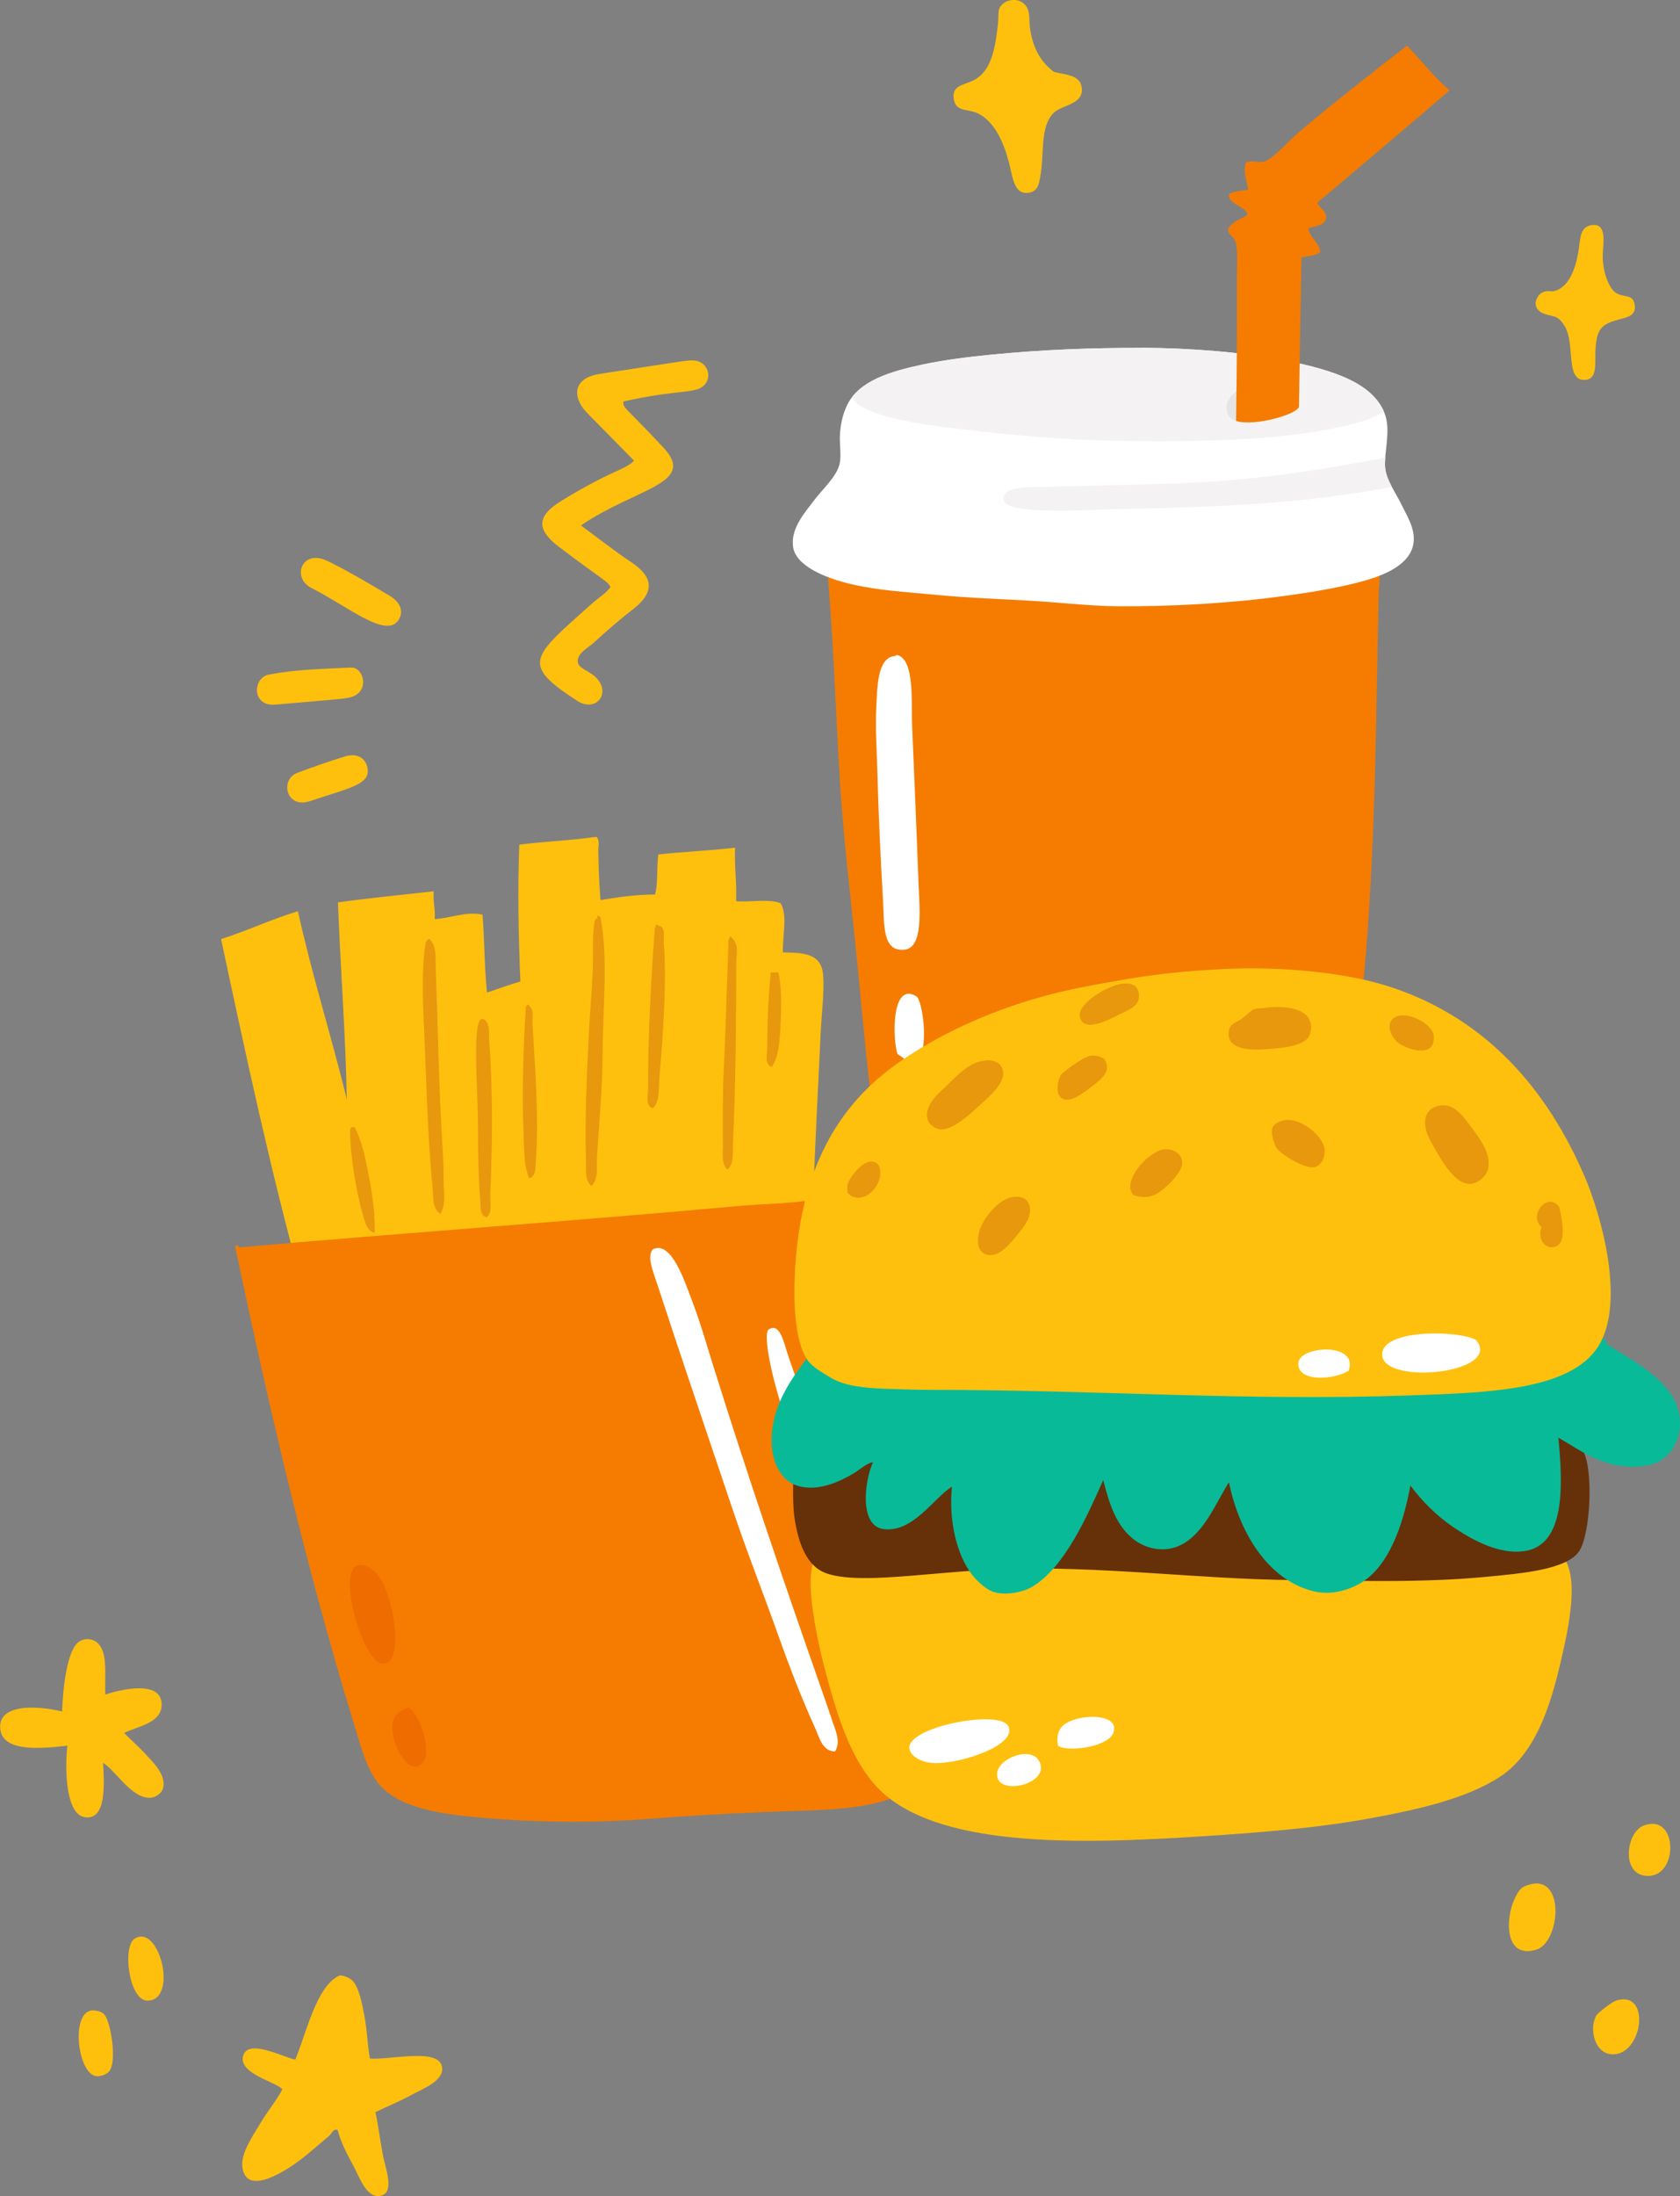 <?xml version="1.0" encoding="UTF-8"?><svg id="Layer_1" xmlns="http://www.w3.org/2000/svg" xmlns:xlink="http://www.w3.org/1999/xlink" viewBox="0 0 172.79 225.74"><rect x="0" y="0" width="172.79" height="225.74" fill="#808080" stroke="none"/><defs><style>.cls-1{fill:#ef6c00;}.cls-1,.cls-2,.cls-3,.cls-4,.cls-5,.cls-6,.cls-7,.cls-8,.cls-9{fill-rule:evenodd;}.cls-2{fill:#e5e5e5;}.cls-3{fill:#fff;}.cls-4{fill:#f4f2f2;}.cls-5{fill:#663009;}.cls-10,.cls-7{fill:#ffc00d;}.cls-6{fill:#09ba99;}.cls-11{clip-path:url(#clippath);}.cls-12{clip-rule:evenodd;fill:none;}.cls-8{fill:#f57c00;}.cls-9{fill:#e8980c;}</style><clipPath id="clippath"><path class="cls-12" d="m117.42,35.75c4.87.02,10.46.44,14.94,1.34,4.69.94,9.08,2.3,10.14,5.67.52,1.65-.15,3.8-.04,5.27.1,1.3,1.1,2.63,1.64,3.75.58,1.21,1.45,2.49,1.29,3.96-.25,2.27-2.96,3.41-5.48,4.07-2.59.69-5.34,1.11-7.75,1.44-5.85.8-11.75,1.1-17.24,1.07-2.88-.02-6.17-.43-9.48-.6-3.04-.16-6.28-.29-9.36-.59-2.73-.27-5.89-.43-8.76-1.14-2.35-.58-5.52-1.78-5.76-3.84-.23-1.88,1.27-3.51,2.07-4.59,1.03-1.38,2.4-2.52,2.72-3.87.22-.93-.06-2.18.06-3.32.11-1.16.37-2,.71-2.71,1.22-2.56,4.55-3.5,7.77-4.19,2.33-.49,4.7-.78,7.04-1.01,5.31-.52,10.23-.71,15.5-.7Z"/></clipPath></defs><path class="cls-8" d="m141.58,58.53c.54.47.24,1.48.22,2.42-.29,12.67-.3,26.74-1.59,40.13-1.36,14.11-2.12,28.47-3.52,42.1-11.55,3.56-30.58,3.79-43.28-.49-1.94-13.51-3.7-27.23-5-41.27-.64-6.96-1.57-13.96-2.02-21.07-.45-7.17-.65-14.43-1.3-21.72,11.01-.88,22.92-.48,35.06-.04,2.32.08,4.59-.16,6.88-.11,4.94.12,9.98.2,14.55.06Z"/><path class="cls-3" d="m92,67.45c.06,0,.18-.15.35-.1,1.73.56,1.37,4.87,1.46,7.18.24,5.59.44,10.42.66,16.19.11,2.74.54,6.76-1.5,6.91-2.22.17-2.01-2.52-2.15-5.04-.25-4.37-.47-8.9-.58-13.21-.05-2.11-.23-4.35-.11-6.77.1-2.06.13-5,1.87-5.17Z"/><path class="cls-3" d="m92.32,108.37c-.47-1.18-.76-7.53,1.91-5.97.73.43,1.42,6.2-.12,6.75-.72.26-1.12-.45-1.79-.78Z"/><path class="cls-3" d="m117.42,35.75c4.87.02,10.46.44,14.94,1.34,4.69.94,9.08,2.3,10.14,5.67.52,1.65-.15,3.8-.04,5.27.1,1.3,1.1,2.63,1.64,3.75.58,1.21,1.45,2.49,1.29,3.96-.25,2.27-2.96,3.41-5.48,4.07-2.59.69-5.34,1.11-7.75,1.44-5.85.8-11.75,1.1-17.24,1.07-2.88-.02-6.17-.43-9.48-.6-3.04-.16-6.28-.29-9.36-.59-2.73-.27-5.89-.43-8.76-1.14-2.35-.58-5.52-1.78-5.76-3.84-.23-1.88,1.27-3.51,2.07-4.59,1.03-1.38,2.4-2.52,2.72-3.87.22-.93-.06-2.18.06-3.32.11-1.16.37-2,.71-2.71,1.22-2.56,4.55-3.5,7.77-4.19,2.33-.49,4.7-.78,7.04-1.01,5.31-.52,10.23-.71,15.5-.7Z"/><g class="cls-11"><path class="cls-4" d="m117.28,33.92c7.23.02,16.1.93,21.85,2.95,1.83.64,4.43,1.92,4.4,3.55-.03,1.95-2.87,2.79-4.98,3.3-6.54,1.55-14.49,1.69-22.08,1.62-5.01-.04-10.54-.41-15.99-1.05-2.31-.27-4.84-.5-7.51-1.07-2.02-.43-5.43-1.25-5.46-2.91-.02-1.04.91-1.41,1.82-1.97.84-.51,1.42-1.04,2.25-1.37,2.06-.83,3.62-1,5.8-1.42,6.16-1.2,12.01-1.65,19.9-1.62Z"/><path class="cls-4" d="m143.98,47.31c.5.27,3.22-.75,3.52.52.36,1.48-3.03,1.95-4.24,2.19-8.95,1.75-18.08,2.12-28.65,2.32-2.51.05-5.97.33-9.16-.01-1.1-.12-2.2-.36-2.24-1.03-.09-1.46,3.23-1.2,4.65-1.25,5.59-.2,11.03-.19,16.52-.53,6.3-.39,11.97-1.33,17.77-2.41.39-.07.83-.13,1.27-.17.31-.02.95-.36,1.14.17-.22.04-.3.23-.58.2Z"/><path class="cls-2" d="m130.91,38.62c1.1-.08,2.09.22,2.22,1.38.15,1.32-.85,1.97-2.08,2.53-1.39.63-4.91,1.81-4.89-.71.01-1.36,2.23-2.43,3.12-2.82.52-.22.97-.33,1.62-.38Z"/></g><path class="cls-8" d="m127.22,22.67c-.44.32-.78.5-.91.92,0,.61.63.68.8,1.37.21.89.11,2.34.11,3.55.02,4.53-.01,9.96-.09,14.76,1.92.6,6.39-.71,6.47-1.48.07-5.13.17-10.23.26-15.34.71-.13,1.52-.15,1.95-.57-.2-1.02-1.04-1.4-1.26-2.4.79-.27,1.7-.3,1.83-1.03.13-.7-.57-.99-.91-1.6,4.56-3.83,9.1-7.68,13.62-11.56-1.59-1.38-2.91-3.04-4.35-4.58-.15.04-.24.15-.34.23-3.18,2.45-7.37,5.73-10.87,8.7-1.09.93-2.6,2.73-3.55,2.97-.68.17-1.4-.22-1.83.11-.35.91.12,1.92.23,2.75-.64.16-1.44.16-1.94.46-.4.9,1.87,1.43,1.83,2.06-.01.26-.81.52-1.03.69Z"/><path class="cls-7" d="m61.3,85.99c.43.32.22.99.23,1.49.03,1.6.1,3.5.23,5.04,1.78-.28,3.55-.57,5.61-.57.33-1.16.15-2.82.34-4.12,2.59-.27,5.32-.4,7.89-.69-.08,1.95.19,3.55.11,5.49,1.06.16,3.51-.29,4.58.23.74,1.15.17,3.48.23,5.04,2.05.04,3.89.07,4.12,2.17.18,1.7-.13,3.94-.23,6.07-.26,5.45-.64,12.58-.8,17.85-17.64,2.49-34.72,5.56-52.63,7.78-3.13-11.36-5.69-23.29-8.24-35.24,2.72-.86,5.14-2.03,7.9-2.86,1.47,6.65,3.44,12.81,5.03,19.34-.11-6.49-.66-13.53-.91-20.25,3.21-.45,6.55-.77,9.84-1.14-.08,1.07.19,1.8.11,2.86,1.63-.1,3.2-.82,4.92-.46.2,2.62.19,5.45.46,8.01,1.13-.39,2.26-.79,3.43-1.14-.19-4.62-.29-9.39-.11-14.07,2.58-.32,5.36-.43,7.9-.8Z"/><path class="cls-9" d="m61.41,94.12c.19-.03.2.11.34.11.83,4.24.25,9.25.23,14.07-.02,3.58-.35,7.03-.57,10.53-.07,1.03.21,2.3-.57,3.09-.72-.58-.55-1.71-.57-2.52-.14-4.42.07-8.78.34-13.96.1-1.79.26-3.65.34-5.38.09-2.01-.07-3.98.23-5.49.01-.06.37-.11.23-.46Z"/><path class="cls-9" d="m67.7,95.15c.79.05.53,1.16.57,1.72.33,4.23-.09,9.59-.46,14.07-.08,1.03.04,2.43-.69,2.98-.79-.28-.45-1.37-.46-1.95-.03-5.43.32-11.54.69-16.59.06-.09.12-.19.11-.34.13-.02.2.03.23.12Z"/><path class="cls-9" d="m75.03,96.29c.13-.02.2.03.23.12.8.61.46,1.84.46,2.75,0,6.05-.06,12.52-.34,18.54-.04.78.13,1.97-.57,2.52-.66-.64-.45-1.72-.46-2.52-.03-2.77-.02-5.62.12-8.47.21-4.26.3-8.58.46-12.59.06-.09.12-.18.11-.34Z"/><path class="cls-9" d="m45.28,124.78c-.87-.58-.7-1.88-.8-2.86-.53-5.22-.64-11.56-.92-17.39-.13-2.69-.12-5.69.23-7.67.07-.16.18-.28.34-.34.1-.02.11.05.12.11.7.65.53,2.05.57,3.2.23,5.87.31,12.08.69,17.96.08,1.21.12,2.42.12,3.66,0,1.07.27,2.37-.34,3.32Z"/><path class="cls-9" d="m80.06,99.95c.33,1.45.31,3.38.23,5.15-.08,1.74-.17,3.58-.92,4.58-.76-.26-.46-1.34-.46-2.06,0-2.29.12-5.38.34-7.32v-.34h.8Z"/><path class="cls-9" d="m54.2,103.27c.13-.02.2.03.23.12.54.47.3,1.26.34,1.95.24,4.13.68,9.45.34,14.07-.04.61.02,1.52-.69,1.71-.55-1.31-.5-2.92-.57-4.58-.18-4.14-.01-9.3.23-12.93-.03-.18.11-.2.12-.34Z"/><path class="cls-9" d="m49.74,104.76c.71.4.52,1.46.57,2.17.38,4.84.36,10.8.11,15.9-.04.79.26,1.72-.34,2.29-.78-.09-.64-1.23-.69-1.83-.18-2.23-.23-4.66-.23-7.21,0-3.55-.34-7.22-.12-9.84.05-.56.17-1.54.57-1.49h.11Z"/><path class="cls-9" d="m36.47,115.86c.76,1.41,1.15,3.32,1.49,5.15.35,1.87.64,3.85.57,5.72-.83-.19-1.02-1.24-1.26-2.06-.64-2.24-1.28-6.08-1.26-8.47-.03-.18.11-.2.11-.34h.34Z"/><path class="cls-8" d="m24.22,128.21c.04-.57.3.09.57,0,16.66-1.48,34.24-2.69,51.03-4.23,2.46-.22,4.95-.24,7.32-.57.23-.03.96-.54,1.37.11.07.11.03.6.11.92.38,1.49.81,4.03,1.14,5.26,1.75,6.43,3.67,13.89,5.26,20.25,1.63,6.53,3.5,13.47,4.58,21.05.17,1.23.28,2.51.46,3.78.65,4.58-.52,7.92-3.43,9.61-2.88,1.67-8.43,1.67-12.82,1.83-5.28.2-8.74.42-13.84.8-4.26.31-9.41.34-14.19,0-5.3-.38-10.59-.81-12.93-3.78-1.21-1.53-1.81-3.98-2.52-6.29-4.78-15.59-8.65-32.21-12.13-48.74Z"/><path class="cls-3" d="m85.9,180.04c-1.33.01-1.66-1.53-2.06-2.4-1.35-2.96-2.61-6.21-3.78-9.5-1.5-4.22-3.22-8.55-4.69-12.93-2.52-7.5-5.24-15.45-7.78-23.23-.41-1.26-1.08-2.79-.46-3.55,1.9-1,3.31,3.34,4,5.15.93,2.45,1.55,4.65,2.17,6.64,3.59,11.46,7.23,22.15,11.1,33.18.37,1.07.79,2.24,1.14,3.32.33,1.01,1,2.3.34,3.32Z"/><path class="cls-3" d="m79.03,136.68c1.22-.82,1.6,1.41,2.06,2.75,2.3,6.64,4.54,13.33,6.29,20.94.18.77.27.56.34,1.94.04.69.09,1.35-.46,1.49-1.01.25-1.65-2.16-1.83-2.75-1.8-5.7-3.6-11.37-5.26-17.17-.28-.98-.64-2.21-.92-3.54-.23-1.13-.6-3.16-.23-3.66Z"/><path class="cls-1" d="m42.04,175.54c-.74.22-1.43.63-1.63,1.45-.45,1.83,1.62,5.99,3.12,4.14.9-1.1-.33-4.87-1.48-5.59Z"/><path class="cls-1" d="m39.35,171.01c2.28.05,1.18-6.61-.27-8.8-.56-.84-1.52-1.53-2.3-1.3-2.16.65.58,10.05,2.57,10.1Z"/><path class="cls-7" d="m127.2,157.5c8.49-.4,17.84.17,26.32.69,2.61.16,6.03.19,7.32,1.95,1.72,2.34.25,8.18-.34,10.76-1.11,4.83-2.74,9.5-6.29,11.78-3.56,2.29-8.69,3.41-13.96,4.35-4.92.87-10.56,1.34-16.48,1.72-12.55.8-28.03,1.38-33.87-5.38-2.54-2.94-3.85-7.21-5.03-11.67-.56-2.09-1.08-4.52-1.37-6.98-.33-2.77-.08-5.51,1.71-6.29.98-.43,1.86,0,3.2,0,1.54,0,3.09-.29,4.69-.34,4.76-.17,9.81.05,14.76,0,3.22-.04,6.34-.3,9.5-.34,3.25-.05,6.57-.07,9.84-.23Z"/><path class="cls-5" d="m81.53,149.15c.34-.69.89-1.3,1.37-1.83.57-.63,1.36-1.28,2.4-1.37,1.68-.15,2.31.92,3.55,1.14,1.33.24,2.99.07,4.46.12,9.95.33,20.13.89,30.09,1.37,9.05.44,17.2-.43,26.09-.8,4.01-.17,11.4-1.59,13.27,1.26,1.14,1.74.87,8.58-.34,10.41-1.26,1.9-5.94,2.29-9.5,2.63-6.66.64-13.41.41-20.02.34-9.65-.1-19.59-1.46-29.52-1.14-3.11.1-6.31.42-9.61.69-3.23.26-7.39.54-9.27-.46-1.62-.86-2.38-2.97-2.75-5.26-.38-2.39,0-5.03-.23-7.09Zm4.81-2.06c-.31.07-.91-.15-1.03.12.31-.07.91.14,1.03-.12Z"/><path class="cls-6" d="m164.85,137.59c.56.09.12.49.57.69,2.27,1.45,6.4,3.49,7.21,6.75.68,2.76-.88,5.22-3.2,5.61-4.1.67-6.69-1.45-9.15-2.86.46,4.8.78,11.11-3.55,11.67-2.53.33-5.1-1.06-6.98-2.29-2.01-1.31-3.54-2.92-4.69-4.46-.68,3.69-1.94,7.52-4.35,9.5-1.14.93-3.37,1.92-5.61,1.37-4.78-1.17-7.69-6.2-8.7-11.21-1.41,2.23-2.7,5.65-5.38,6.64-1.48.54-3.2.2-4.46-.8-1.7-1.34-2.44-3.47-3.09-6.06-1.56,3.46-3.89,8.94-7.32,10.98-.89.53-2.81.98-4.12.46-.7-.28-1.57-1.09-2.06-1.72-1.56-2-2.42-5.58-2.06-9.04-1.81,1.08-4.03,4.81-7.09,4.35-2.4-.36-1.96-4.77-1.03-6.87-.7.11-1.37.81-2.17,1.26-1.4.79-3.79,1.94-5.95,1.03-1.46-.62-2.2-2.38-2.29-4-.25-4.35,2.56-7.51,4.35-9.96,3.99,2,11.37,1.94,17.39,2.29,5.22.31,9.84,1.75,15.22,1.49,3.9-.19,8.02-.94,12.47-.92,4.38.02,8.62.45,12.81.23,4.34-.23,8.48-.57,12.36-1.03,2.84-.34,5.5-1.19,7.9-2.06,1.01-.37,2.03-.68,2.97-1.03Z"/><path class="cls-7" d="m125.71,99.61c6.05-.29,12.85.32,17.62,1.95,9.6,3.27,15.81,10.41,19.68,19.45,1.64,3.83,4.23,12.85,1.37,17.39-2.9,4.59-11.58,4.76-19.45,5.04-16.97.59-31.83-.57-48.86-.57-1.53,0-3.29-.05-4.92-.11-2.38-.09-4.31-.3-5.72-1.15-.82-.49-1.95-1.14-2.4-1.83-1.33-2.02-1.44-6.1-1.26-9.27.58-10.17,4.3-16.85,10.64-21.28,3.88-2.71,8.93-5.15,14.65-6.75,2.8-.78,5.75-1.31,8.81-1.83,3.17-.54,6.31-.86,9.84-1.03Z"/><path class="cls-9" d="m115.53,101.1c.42-.02,1.45-.08,1.6,1.03.18,1.31-1.05,1.67-2.06,2.17-.9.45-3.64,1.96-4,.23-.31-1.45,3.15-3.36,4.46-3.43Z"/><path class="cls-9" d="m130.06,103.61c1.82-.27,5.39-.13,4.69,2.63-.33,1.3-2.79,1.48-4.35,1.6-1.96.16-4.35.05-4-1.94.12-.68.73-.77,1.26-1.14.47-.33.96-.9,1.37-1.03.35-.11.62-.05,1.03-.11Z"/><path class="cls-9" d="m143.91,104.41c1.17-.28,3.44.88,3.55,2.06.21,2.23-2.38,1.56-3.55.8-.82-.54-1.75-2.44,0-2.86Z"/><path class="cls-9" d="m113.59,108.88c.83,1.29-.45,2.15-1.37,2.86-.73.56-2.6,2.09-3.32.8-.23-.41-.13-1.5.23-2.06.18-.28,2.31-1.85,2.98-1.95.63-.09,1.11.1,1.49.34Z"/><path class="cls-9" d="m101.46,108.99c.49-.03,1.61.08,1.72,1.26.12,1.3-1.94,2.92-2.63,3.55-.6.55-2.57,2.45-3.89,2.29-.38-.05-1.11-.44-1.26-1.03-.4-1.56,1.34-2.84,2.17-3.66,1.21-1.19,2.3-2.29,3.89-2.4Z"/><path class="cls-9" d="m147.91,113.68c1.67-.4,2.6,1.11,3.66,2.52.87,1.16,1.75,2.48,1.49,3.89-.15.82-1.05,1.56-1.83,1.6-1.73.09-3.22-2.84-4.12-4.46-.82-1.47-.82-3.16.8-3.55Z"/><path class="cls-9" d="m132.01,115.17c1.61-.4,4.07,1.52,4.23,2.97.1.88-.4,1.69-1.03,1.83-1,.22-3.42-1.28-3.89-1.94-.23-.33-.64-1.43-.46-2.06.14-.48.74-.7,1.15-.8Z"/><path class="cls-9" d="m116.56,122.83c-1.25-1.46,1.62-4.55,3.2-4.69.9-.08,1.81.44,1.83,1.37.03,1.09-1.97,2.95-2.86,3.32-.69.28-1.46.28-2.17,0Z"/><path class="cls-9" d="m87.16,122.61c.03-.25-.04-.5,0-.8.09-.64,2.02-3.37,3.2-2.06.87,1.88-1.64,4.49-3.2,2.86Z"/><path class="cls-9" d="m104.09,123.06c.62-.12,1.65-.05,1.83,1.03.2,1.19-.86,2.32-1.49,3.09-.84,1.03-1.77,1.97-2.75,1.83-1.56-.23-1.21-2.36-.46-3.55.57-.9,1.64-2.17,2.86-2.4Z"/><path class="cls-9" d="m158.55,126.15c-1.4-1.25.65-3.73,1.83-2.06.26,1.28.95,4.1-.8,4.12-.73,0-1.46-.86-1.03-2.06Z"/><path class="cls-3" d="m108.82,179.47c-.14-.76-.09-1.56.54-2.12,1.42-1.25,6.06-1.31,5.11.86-.57,1.3-4.48,1.95-5.65,1.25Z"/><path class="cls-3" d="m106.79,180.89c1.5,2.25-3.5,3.68-4.16,1.94-.69-1.82,3.17-3.42,4.16-1.94Z"/><path class="cls-3" d="m103.69,177.41c1.1,2.01-5.33,4.08-7.94,3.8-1-.11-2.06-.64-2.21-1.44-.41-2.21,9.19-4.1,10.15-2.36Z"/><path class="cls-3" d="m151.81,137.74c2.83,3.41-9.49,4.7-9.65,1.55-.14-2.71,7.89-2.56,9.65-1.55Z"/><path class="cls-3" d="m138.71,140.89c-1.32.91-5.33,1.28-5.17-.8.14-1.78,6.24-2.13,5.17.8Z"/><path class="cls-7" d="m10.82,174.19c1.66-.55,5.66-1.47,5.8.9.12,2.01-2.4,2.34-3.86,3.04.79.8,1.58,1.48,2.46,2.45.7.76,1.88,1.97,1.55,3.24-.12.48-.72.95-1.32.98-1.92.09-3.62-2.88-4.85-3.59.13,2.32.34,5.94-1.9,5.58-1.92-.31-2.05-4.83-1.77-7.35-2.47.28-6.56.73-6.89-1.62-.39-2.77,3.91-2.49,6.35-1.89.07-2.28.48-6.14,1.63-7.09.6-.5,1.48-.43,2,.03,1.09.98.73,3.19.81,5.33Z"/><path class="cls-7" d="m9.58,206.65c-2.42,0-1.6,6.76.43,6.77.34,0,.88-.13,1.19-.47.89-.97.18-5.09-.44-5.84-.26-.32-.79-.45-1.18-.45Z"/><path class="cls-7" d="m13.85,199.28c2.55-1.6,4.51,6.37,1.32,6.37-1.91,0-2.61-5.55-1.32-6.37Z"/><path class="cls-7" d="m38.06,211.6c2.05.18,7.12-1.16,7.41.9.19,1.38-1.87,2.15-2.99,2.76-1.39.76-2.66,1.27-3.87,1.85.33,1.51.45,2.76.81,4.62.22,1.1,1.18,3.59-.2,3.96-1.46.4-2.21-1.81-2.77-2.86-.74-1.41-1.35-2.47-1.72-3.87-.45-.22-.65.42-.91.62-.89.73-1.81,1.58-2.86,2.38-1.26.97-5.64,3.99-6.03.79-.17-1.37.98-3.05,1.74-4.32.88-1.47,1.9-2.7,2.37-3.67-.66-.77-4.49-1.59-4.04-3.4.47-1.87,4.07.1,5.37.35,1.12-2.63,2.15-7.51,4.5-8.62.27-.13,1,.19,1.27.41.76.6,1.09,2.41,1.34,3.73.28,1.46.32,3,.56,4.36Z"/><path class="cls-10" d="m59.74,54.02c5.62-3.85,11.94-4.29,8.53-7.97-4.04-4.35-4.2-4.03-4.15-4.78,4.35-.99,6.45-.89,7.61-1.26,1.72-.56,1.36-2.87-.43-2.96-.58-.03-.65.01-9.65,1.39-2.26.35-2.78,1.77-1.86,3.25.38.61.15.28,5.42,5.66-.85.94-2.23.93-7.42,4.1-2.59,1.58-2.68,2.97-.29,4.77,4.91,3.71,4.97,3.49,5.29,4.13-.49.67-1.25,1.1-1.88,1.67-6.19,5.54-7.45,6.2-1.54,10.02,1.94,1.26,3.63-.86,1.81-2.51-.68-.61-1.75-.84-1.76-1.56,0-.87,1.01-1.33,1.64-1.9,1.29-1.17,2.6-2.33,3.98-3.39,2.5-1.9,2.02-3.47-.14-4.91-1.69-1.12-3.29-2.39-5.17-3.77"/><path class="cls-7" d="m163.61,23.16c1.64-.34,1.31,1.64,1.24,2.88-.09,1.66.56,3.57,1.36,4.07.82.52,1.71.07,1.91,1.17.22,1.17-.76,1.33-1.47,1.52-1.87.49-2.41.92-2.55,3.04-.1,1.54.28,3.18-1.15,3.21-1.95.05-.94-3.65-1.98-5.46-.24-.42-.53-.78-.91-.98-.44-.24-2.01-.2-2.12-1.37-.03-.32.24-.9.58-1.11.62-.38.97-.09,1.39-.22,1.48-.44,2.12-2.26,2.43-4.03.22-1.25.1-2.48,1.26-2.72Z"/><path class="cls-7" d="m108.4,7.39c1.11.31,2.69.26,2.86,1.63.21,1.73-2,1.73-2.87,2.57-1.47,1.41-.95,4.23-1.41,6.63-.12.62-.2,1.47-1.21,1.6-1.28.16-1.53-1.08-1.86-2.54-.59-2.6-1.62-4.82-3.37-5.64-1.06-.5-2.27-.08-2.45-1.53-.18-1.44,1.18-1.33,2.25-1.97,1.71-1.02,2.05-3.41,2.31-5.77.06-.53,0-1.22.13-1.5.46-1.01,2.17-1.26,2.83-.13.37.64.21,1.57.36,2.41.34,1.91,1.09,3.25,2.43,4.24Z"/><path class="cls-10" d="m41.04,63.64c.47-.82.14-1.74-.95-2.39-1.08-.65-5.04-3-6.63-3.68-2.43-1.03-3.47,1.83-1.43,2.87,3.96,2.02,7.8,5.32,9.02,3.2"/><path class="cls-10" d="m28.32,72.43c7.08-.62,7.48-.6,8.08-.88,1.6-.72.96-3-.32-2.93-2.82.14-5.66.18-8.45.73-1.65.32-1.76,3.3.68,3.08"/><path class="cls-10" d="m31.88,82.35c4.27-1.43,6.43-1.74,5.86-3.63-.26-.86-1.1-1.31-2.19-.98-1.67.5-3.31,1.09-4.94,1.69-1.86.68-1.19,3.75,1.27,2.92"/><path class="cls-7" d="m169.07,187.65c3.68-1.37,3.59,5.85-.04,5.13-2.29-.46-1.71-4.48.04-5.13Z"/><path class="cls-7" d="m157.35,193.71c3.69-1,3.11,5.99.64,6.71-3.35.97-3.11-3.33-2.23-5.19.44-.92.62-1.26,1.59-1.52Z"/><path class="cls-7" d="m166.18,205.66c3.62-1.2,2.85,5.42-.23,5.51-1.99.06-2.57-2.76-1.72-4.06.13-.2,1.51-1.3,1.96-1.45Z"/></svg>
